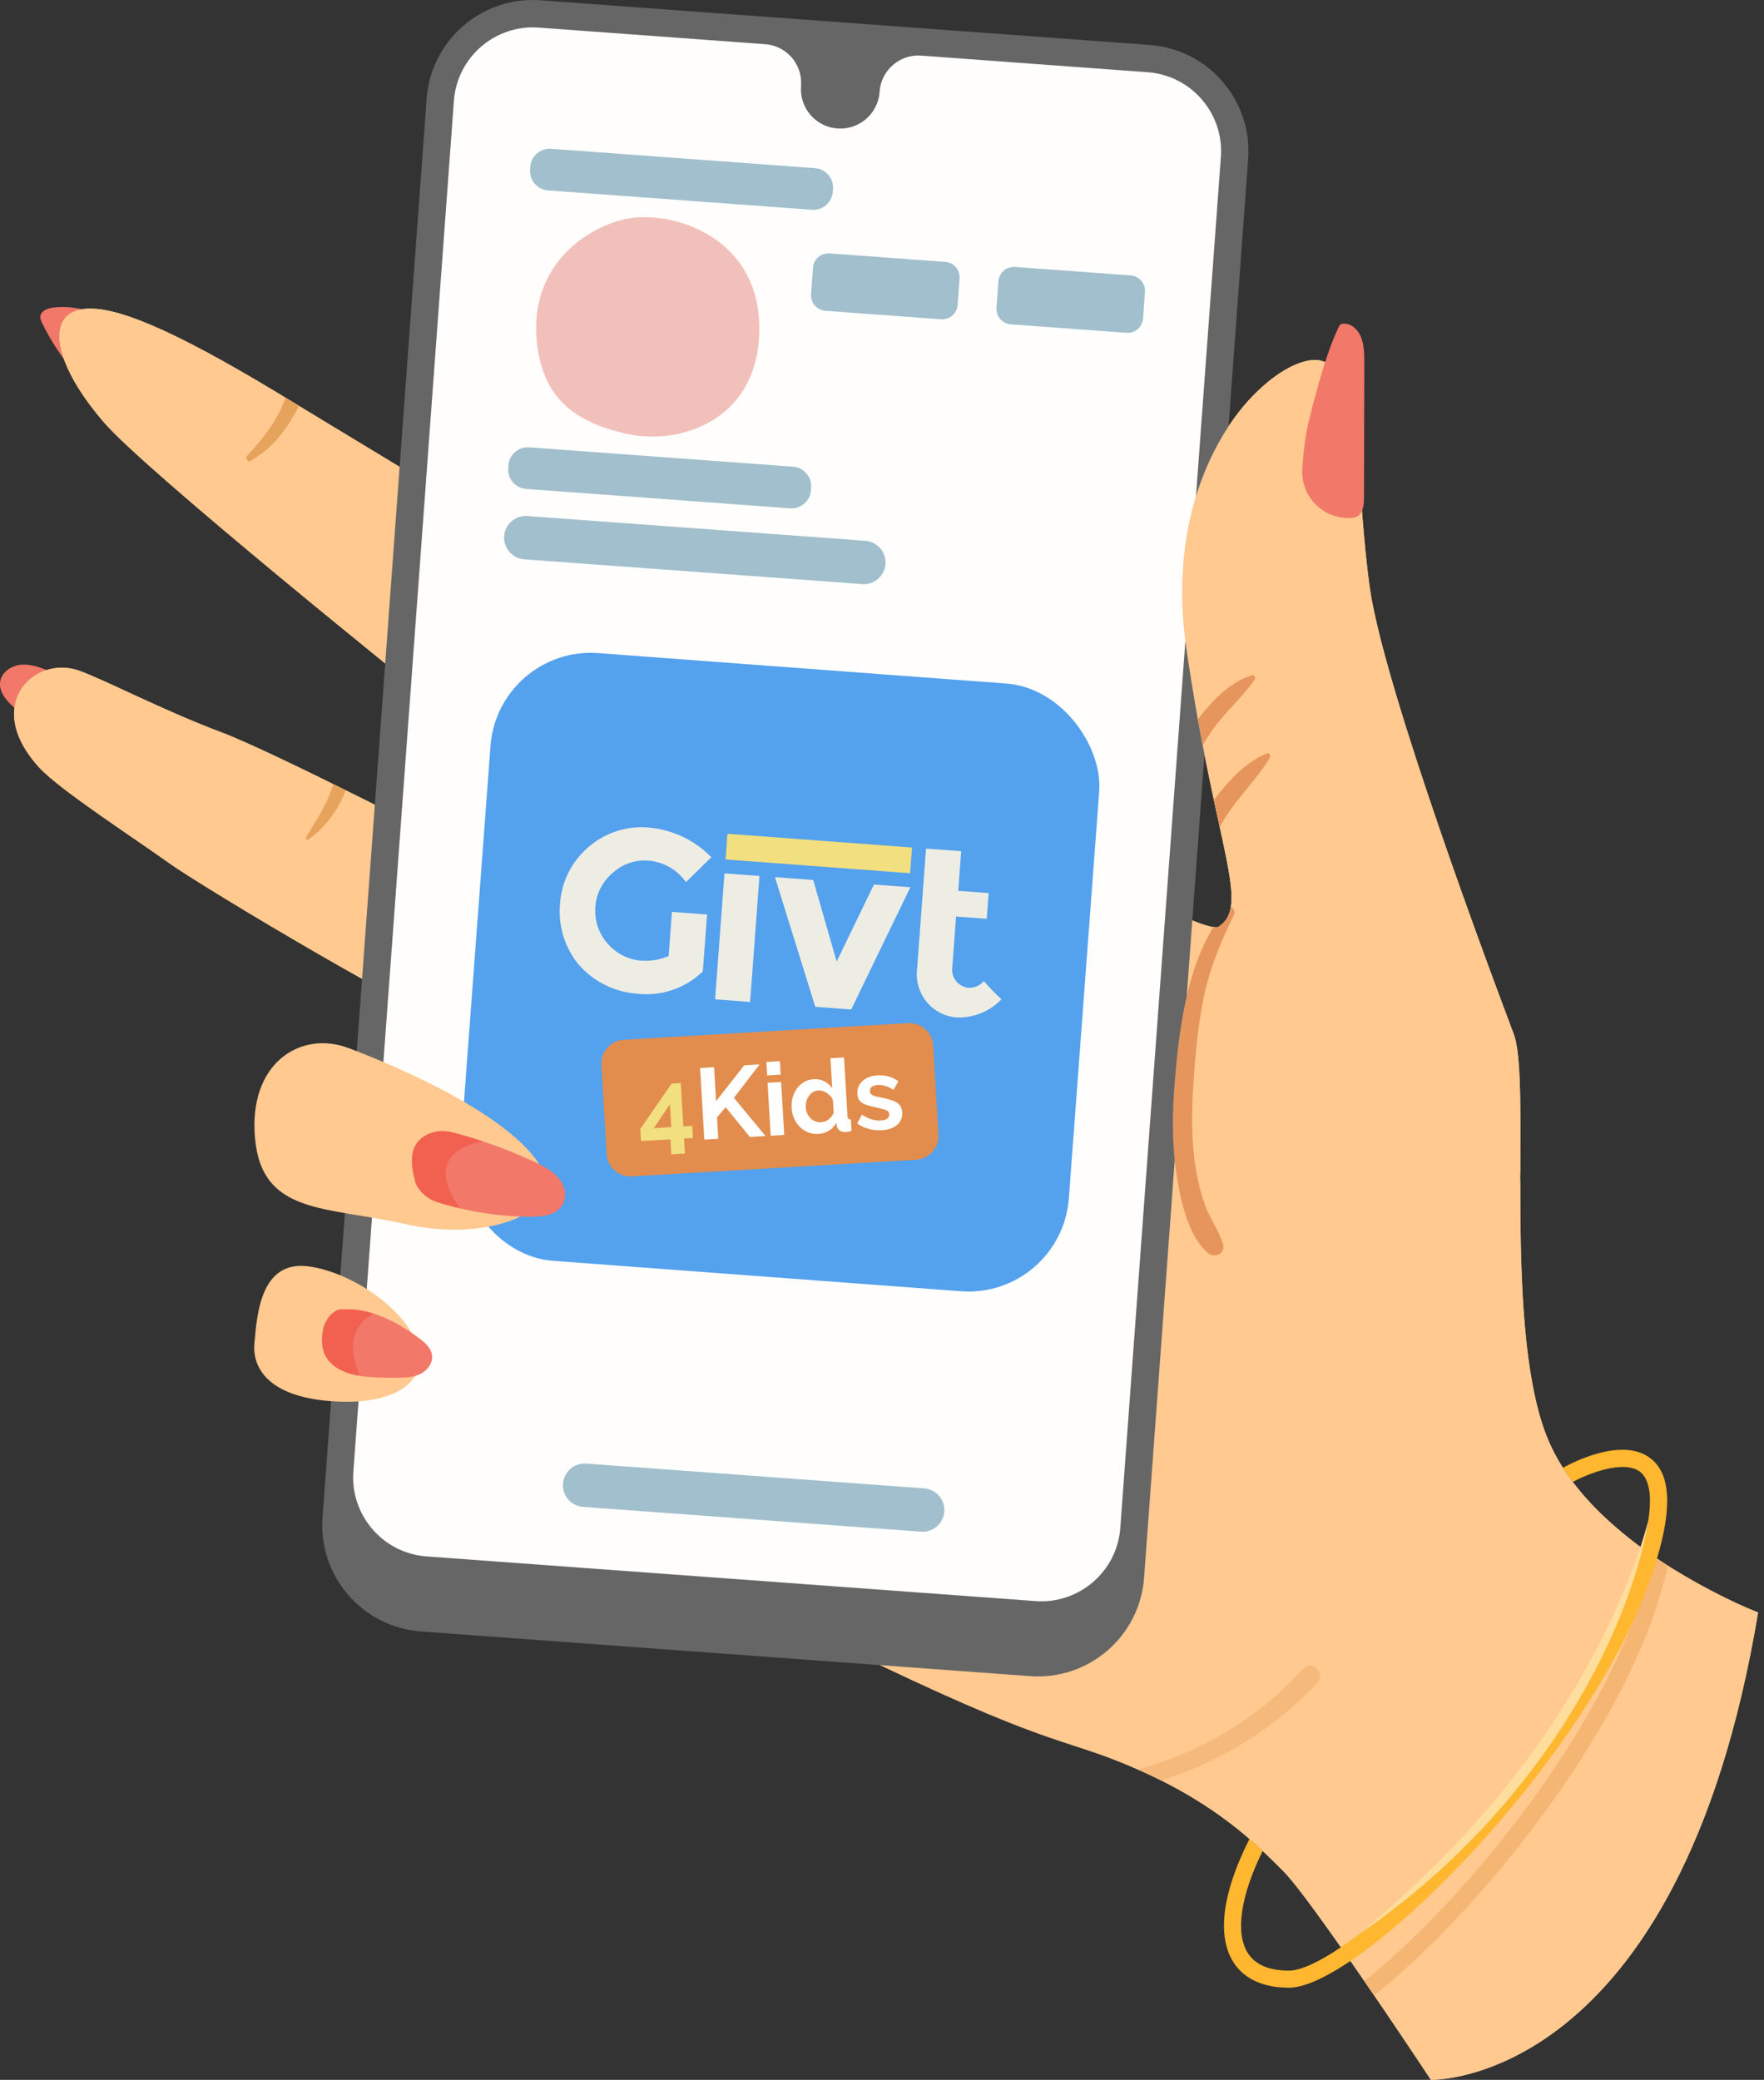 <svg width="263" height="310" viewBox="0 0 263 310" fill="none" xmlns="http://www.w3.org/2000/svg">
<rect x="0" y="0" width="263" height="310" fill="#333333" stroke="none"/>
<g clip-path="url(#clip0_3599_1565)">
<path d="M7.52 100.098C6.17 99.546 4.766 98.99 3.31 99.062C1.853 99.14 0.334 100.049 0.048 101.476C-0.276 103.087 1.011 104.552 2.284 105.592C4.181 107.15 6.291 108.451 8.531 109.452L7.525 100.093L7.52 100.098Z" fill="#F2786A"/>
<path d="M11.483 55.967C9.431 53.63 7.689 51.019 6.315 48.233C6.146 47.889 5.976 47.522 6.025 47.139C6.126 46.303 7.133 45.935 7.975 45.838C10.902 45.505 13.946 46.259 16.375 47.928L11.488 55.962L11.483 55.967Z" fill="#F2786A"/>
<path d="M262.12 240.336C250.328 311.074 213.333 309.995 213.333 309.995C210.314 305.424 195.25 282.812 191.355 278.919C186.961 274.527 186.661 274.469 186.288 274.096C181.72 270.135 176.252 266.633 169.651 263.746C158.71 258.928 158.067 260.965 131.234 248.191C117.743 241.767 106.115 235.513 106.115 235.513C106.584 232.413 104.3 247.204 114.69 180.321C110.059 177.259 76.224 155.058 70.727 154.067C64.824 153.002 29.823 131.977 25.158 128.61C20.334 125.128 8.933 117.762 5.86 114.414C-2.661 105.142 5.042 97.602 11.754 99.948C15.335 101.2 24.379 105.916 32.959 109.133C40.425 111.928 65.879 124.978 72.876 128.61L68.051 107.445C60.565 101.471 21.853 70.284 15.509 62.97C12.514 59.512 10.51 56.257 9.538 53.538C8.289 50.046 8.531 46.738 12.199 46.099C16.825 45.306 25.758 49.181 40.706 58.148C48.99 63.149 171.911 138.202 181.13 138.202C181.396 138.221 181.585 138.192 181.705 138.115C186.515 134.961 181.207 126.376 176.881 96.726C174.568 80.663 178.967 67.677 186.109 59.744C187.895 57.771 190.121 55.817 192.487 54.651C193.866 53.959 195.806 53.326 197.258 53.858C203.118 55.986 202.126 72.562 204.231 87.619C206.636 104.47 225.508 153.399 225.852 154.618C228.049 161.839 224.536 194.681 229.791 211.736C230.943 215.508 232.801 219.165 236.488 223.31C239.706 226.938 244.177 230.464 247.516 232.621C252.742 236.06 258.564 238.976 262.13 240.34L262.12 240.336Z" fill="#FFC98F"/>
<path d="M262.12 240.336C250.328 311.074 213.333 309.995 213.333 309.995C210.314 305.424 195.25 282.812 191.355 278.919C186.961 274.527 186.661 274.469 186.288 274.096C181.72 270.135 176.252 266.633 169.651 263.746C158.71 258.928 158.067 260.965 131.234 248.191C117.743 241.767 106.115 235.513 106.115 235.513C106.584 232.413 104.3 247.204 114.69 180.321C110.059 177.259 76.224 155.058 70.727 154.067C64.824 153.002 29.823 131.977 25.158 128.61C20.334 125.128 8.933 117.762 5.86 114.414C-2.661 105.142 5.042 97.602 11.754 99.948C15.335 101.2 24.379 105.916 32.959 109.133C40.425 111.928 65.879 124.978 72.876 128.61L68.051 107.445C60.565 101.471 21.853 70.284 15.509 62.97C12.514 59.512 10.51 56.257 9.538 53.538C8.289 50.046 8.531 46.738 12.199 46.099C16.825 45.306 25.758 49.181 40.706 58.148C50.326 63.957 170.566 137.447 181.13 138.202C195.671 151.619 211.233 164.156 226.665 176.224C226.655 186.826 226.704 203.973 230.493 213.811C233.42 221.482 240.248 227.736 247.032 232.302C251.813 235.538 258.22 238.841 262.12 240.336Z" fill="#FFC98F"/>
<path d="M247.032 232.302C246.689 233.453 246.287 234.667 245.827 235.949C238.09 257.424 215.617 282.662 201.342 292.278C200.863 291.591 200.389 290.914 199.915 290.237C213.072 281.347 235.554 256.945 243.427 235.083C244.003 233.482 244.463 232.045 244.826 230.749C245.566 231.286 246.302 231.804 247.032 232.297V232.302Z" fill="#FFC98F"/>
<path d="M171.418 6.699L80.604 0.044C71.86 -0.6 64.248 5.969 63.609 14.709L48.09 226.178C47.447 234.923 54.018 242.532 62.762 243.17L153.576 249.83C162.32 250.474 169.932 243.905 170.576 235.16L186.094 23.691C186.738 14.95 180.167 7.342 171.423 6.704L171.418 6.699Z" fill="#666666"/>
<path d="M167.029 227.741C166.555 234.227 160.883 239.117 154.399 238.643L63.585 231.982C57.1 231.508 52.208 225.845 52.682 219.354L67.674 15.013C68.148 8.527 73.819 3.637 80.304 4.111L114.09 6.588C117.274 6.82 119.664 9.587 119.432 12.769V12.861C119.19 16.097 121.614 18.912 124.852 19.149C128.089 19.386 130.905 16.953 131.143 13.722V13.63C131.384 10.447 134.152 8.058 137.336 8.29L171.123 10.767C177.607 11.241 182.499 16.905 182.025 23.396L167.029 227.741Z" fill="#FFFEFC"/>
<path d="M93.098 32.682C99.524 31.183 112.962 34.81 113.204 48.586C113.446 62.361 101.716 66.554 93.301 64.639C84.891 62.728 80.676 58.67 79.999 50.467C79.133 39.981 86.812 34.148 93.098 32.682Z" fill="#F2C0BA"/>
<path d="M75.801 69.358L75.771 69.772C75.653 71.371 76.855 72.762 78.454 72.879L117.796 75.767C119.395 75.885 120.786 74.684 120.904 73.085L120.934 72.671C121.052 71.072 119.851 69.681 118.251 69.564L78.91 66.676C77.31 66.559 75.919 67.759 75.801 69.358Z" fill="#A1BFCC"/>
<path d="M78.155 83.365L128.549 87.06C130.33 87.191 131.883 85.851 132.014 84.071C132.144 82.291 130.804 80.738 129.023 80.608L78.629 76.912C76.849 76.782 75.295 78.121 75.165 79.901C75.034 81.681 76.374 83.234 78.155 83.365Z" fill="#A1BFCC"/>
<path d="M86.928 224.602L137.322 228.297C139.103 228.427 140.656 227.088 140.787 225.308C140.917 223.528 139.577 221.975 137.796 221.845L87.403 218.149C85.622 218.019 84.068 219.358 83.938 221.138C83.807 222.918 85.147 224.471 86.928 224.602Z" fill="#A1BFCC"/>
<path d="M121.212 39.902L120.922 43.853C120.829 45.124 121.784 46.23 123.055 46.323L140.303 47.589C141.575 47.682 142.681 46.728 142.774 45.457L143.065 41.506C143.158 40.235 142.203 39.13 140.932 39.036L123.683 37.77C122.412 37.677 121.306 38.631 121.212 39.902Z" fill="#A1BFCC"/>
<path d="M148.857 41.921L148.568 45.872C148.475 47.143 149.43 48.249 150.701 48.342L167.95 49.605C169.221 49.698 170.327 48.743 170.42 47.472L170.71 43.522C170.803 42.251 169.848 41.145 168.577 41.052L151.328 39.789C150.057 39.696 148.951 40.651 148.857 41.921Z" fill="#A1BFCC"/>
<g clip-path="url(#clip1_3599_1565)">
<path d="M165 103L74.246 96.229L67.488 186.809L158.242 193.58L165 103Z" fill="#54A1EE"/>
<path fill-rule="evenodd" clip-rule="evenodd" d="M100.183 135.916L105.418 136.306L104.785 144.788C103.481 146.054 101.907 147.008 100.181 147.58C98.455 148.152 96.621 148.326 94.818 148.09C93.097 147.951 91.424 147.461 89.9 146.651C88.376 145.842 87.034 144.73 85.957 143.384C84.083 140.884 83.208 137.779 83.501 134.671C83.606 133.08 84.026 131.526 84.735 130.097C85.444 128.668 86.428 127.394 87.631 126.345C88.85 125.263 90.275 124.439 91.822 123.923C93.368 123.406 95.004 123.207 96.629 123.339C100.205 123.628 103.555 125.203 106.055 127.772L102.268 131.483C101.614 130.543 100.753 129.765 99.752 129.207C98.75 128.65 97.635 128.328 96.49 128.267C94.65 128.165 92.844 128.792 91.464 130.011C90.693 130.625 90.057 131.391 89.593 132.259C89.13 133.129 88.85 134.083 88.771 135.064C88.675 136.065 88.785 137.074 89.094 138.031C89.403 138.987 89.904 139.871 90.567 140.628C91.726 141.972 93.327 142.861 95.082 143.136C96.648 143.338 98.24 143.118 99.692 142.499L100.183 135.916Z" fill="#EEEDE4"/>
<path d="M113.234 130.567L108.016 130.178L106.615 148.953L111.833 149.342L113.234 130.567Z" fill="#EEEDE4"/>
<path fill-rule="evenodd" clip-rule="evenodd" d="M121.552 150.067L115.537 130.739L121.243 131.165L124.741 143.317L130.3 131.84L135.727 132.245L126.909 150.467L121.552 150.067Z" fill="#EEEDE4"/>
<path fill-rule="evenodd" clip-rule="evenodd" d="M142.543 136.607L141.946 144.601C141.968 145.259 142.226 145.886 142.673 146.37C143.121 146.853 143.727 147.16 144.382 147.235C144.817 147.254 145.251 147.174 145.65 147.001C146.049 146.827 146.403 146.565 146.685 146.233C147.505 147.185 148.381 148.086 149.309 148.933C148.482 149.804 147.484 150.496 146.377 150.965C145.27 151.434 144.079 151.67 142.876 151.658C142.001 151.631 141.141 151.423 140.351 151.048C139.561 150.672 138.857 150.137 138.284 149.477C137.665 148.761 137.207 147.92 136.942 147.012C136.676 146.104 136.61 145.149 136.746 144.213L138.069 126.483L143.304 126.874L142.864 132.778L147.401 133.116L147.115 136.948L142.543 136.607Z" fill="#EEEDE4"/>
<path d="M135.976 126.327L108.457 124.274L108.171 128.105L135.69 130.158L135.976 126.327Z" fill="#F2DF7F"/>
<path d="M135.378 152.497L93.003 154.977C91.043 155.092 89.547 156.77 89.663 158.727L90.447 172.009C90.562 173.966 92.245 175.458 94.205 175.344L136.581 172.864C138.54 172.749 140.036 171.07 139.92 169.114L139.136 155.831C139.021 153.875 137.338 152.382 135.378 152.497Z" fill="#E28D4D"/>
<path d="M100.097 172.063L99.965 169.82L95.561 170.077L95.455 168.286L100.125 161.517L101.498 161.437L101.879 167.895L103.206 167.817L103.313 169.624L101.986 169.701L102.118 171.944L100.097 172.063ZM97.475 168.153L100.084 168L99.883 164.598L97.475 168.153Z" fill="#F2DF7F"/>
<path d="M105.011 169.857L104.381 159.184L106.462 159.062L106.762 164.135L110.956 158.784L113.248 158.65L109.426 163.632L114.136 169.323L111.798 169.459L108.192 165.033L106.904 166.543L107.092 169.735L105.011 169.857ZM114.904 169.278L114.438 161.39L116.459 161.271L116.925 169.159L114.904 169.278ZM114.373 160.291L114.255 158.288L116.276 158.17L116.394 160.172L114.373 160.291ZM122.03 169.012C121.487 169.043 120.978 168.968 120.503 168.784C120.028 168.6 119.614 168.332 119.26 167.98C118.906 167.629 118.619 167.212 118.399 166.732C118.189 166.241 118.066 165.709 118.033 165.137C117.999 164.565 118.053 164.028 118.195 163.526C118.347 163.024 118.568 162.578 118.857 162.188C119.147 161.799 119.502 161.486 119.922 161.25C120.342 161.014 120.808 160.881 121.321 160.851C121.904 160.817 122.435 160.927 122.915 161.18C123.404 161.434 123.792 161.779 124.08 162.215L123.815 157.729L125.837 157.611L126.348 166.282C126.361 166.492 126.405 166.641 126.481 166.727C126.556 166.813 126.68 166.856 126.852 166.856L126.953 168.573C126.605 168.663 126.321 168.715 126.099 168.728C125.737 168.749 125.435 168.676 125.194 168.509C124.951 168.342 124.807 168.114 124.76 167.825L124.685 167.331C124.423 167.849 124.048 168.254 123.561 168.544C123.083 168.824 122.573 168.98 122.03 169.012ZM122.456 167.265C122.648 167.254 122.842 167.212 123.039 167.14C123.236 167.058 123.417 166.952 123.58 166.821C123.744 166.691 123.887 166.542 124.008 166.373C124.139 166.204 124.234 166.023 124.294 165.828L124.183 163.946C124.089 163.73 123.962 163.536 123.8 163.364C123.648 163.182 123.473 163.031 123.274 162.912C123.085 162.782 122.882 162.683 122.666 162.615C122.46 162.546 122.257 162.518 122.056 162.53C121.754 162.547 121.477 162.629 121.223 162.775C120.979 162.92 120.774 163.114 120.606 163.355C120.438 163.586 120.313 163.85 120.229 164.147C120.146 164.444 120.113 164.748 120.132 165.059C120.151 165.391 120.225 165.693 120.352 165.968C120.479 166.242 120.644 166.479 120.848 166.679C121.051 166.879 121.287 167.031 121.556 167.136C121.834 167.241 122.135 167.284 122.456 167.265ZM131.464 168.46C130.801 168.499 130.146 168.431 129.5 168.257C128.854 168.084 128.293 167.814 127.818 167.449L128.497 166.141C129 166.454 129.483 166.687 129.946 166.842C130.419 166.985 130.881 167.044 131.334 167.017C131.736 166.994 132.048 166.9 132.271 166.736C132.493 166.572 132.596 166.349 132.579 166.068C132.563 165.787 132.415 165.589 132.136 165.475C131.856 165.36 131.405 165.235 130.782 165.101C130.261 164.99 129.815 164.88 129.445 164.771C129.076 164.662 128.776 164.533 128.545 164.386C128.314 164.228 128.141 164.047 128.029 163.842C127.915 163.627 127.849 163.369 127.831 163.068C127.808 162.666 127.862 162.301 127.994 161.971C128.136 161.64 128.341 161.356 128.609 161.119C128.877 160.872 129.194 160.677 129.559 160.535C129.934 160.392 130.342 160.308 130.785 160.282C131.378 160.247 131.936 160.3 132.459 160.441C132.992 160.581 133.486 160.829 133.941 161.185L133.198 162.452C132.778 162.174 132.373 161.977 131.983 161.858C131.602 161.74 131.226 161.691 130.854 161.713C130.512 161.733 130.23 161.82 130.007 161.974C129.784 162.128 129.682 162.36 129.7 162.672C129.708 162.812 129.74 162.926 129.796 163.014C129.861 163.1 129.957 163.175 130.082 163.239C130.206 163.302 130.366 163.363 130.561 163.422C130.766 163.47 131.016 163.521 131.312 163.574C131.863 163.683 132.334 163.796 132.724 163.915C133.125 164.032 133.451 164.174 133.703 164.341C133.965 164.507 134.158 164.707 134.283 164.941C134.418 165.165 134.494 165.442 134.514 165.774C134.56 166.546 134.309 167.175 133.763 167.661C133.216 168.136 132.45 168.402 131.464 168.46Z" fill="white"/>
</g>
<path d="M79.064 24.859L79.033 25.274C78.916 26.873 80.117 28.264 81.716 28.381L121.058 31.269C122.657 31.386 124.049 30.185 124.166 28.587L124.197 28.172C124.314 26.574 123.113 25.183 121.514 25.065L82.172 22.177C80.573 22.06 79.181 23.261 79.064 24.859Z" fill="#A1BFCC"/>
<path d="M51.966 156.209C64.649 161.012 77.7 167.996 80.918 174.429C84.136 180.858 72.339 185.148 60.546 182.468C48.753 179.789 39.099 181.138 38.03 169.747C36.961 158.357 44.911 153.539 51.966 156.214V156.209Z" fill="#FFC98F"/>
<path d="M204.86 297.395C219.285 286.169 240.083 260.766 246.998 239.402C247.429 238.077 247.797 236.819 248.111 235.625C248.319 234.846 248.499 234.091 248.658 233.366C248.276 233.119 247.894 232.872 247.507 232.616C247.1 232.345 246.684 232.065 246.273 231.779C246.142 232.505 245.973 233.284 245.769 234.12C245.445 235.46 245.019 236.95 244.482 238.614C237.485 260.225 216.856 284.684 203.413 295.277L204.86 297.395Z" fill="#F5B673"/>
<path d="M246.258 217.511C242 213.907 234.001 218.231 233.106 218.734L233.023 218.778C233.483 219.504 233.977 220.205 234.499 220.892C234.509 220.877 234.519 220.868 234.528 220.858C236.566 219.755 242.208 217.424 244.613 219.45C245.479 220.186 246.466 222.014 245.755 226.585C245.74 226.677 245.731 226.768 245.716 226.86C245.527 227.987 245.242 229.274 244.831 230.744C244.468 232.045 244.008 233.482 243.432 235.083C236.048 255.576 215.835 278.304 202.489 288.389C201.604 289.062 200.737 289.681 199.92 290.237C196.624 292.467 193.914 293.719 192.167 293.719C189.172 293.719 187.101 292.82 186.007 291.045C184.154 288.046 184.977 282.527 188.258 275.872C187.962 275.591 187.648 275.301 187.319 275.006C187.154 274.856 186.995 274.706 186.82 274.556C186.67 274.425 186.52 274.285 186.361 274.15C186.341 274.135 186.322 274.121 186.298 274.096C186.244 274.198 186.196 274.3 186.143 274.396C182.262 282.116 181.439 288.505 183.839 292.384C184.933 294.16 187.266 296.268 192.167 296.268C194.374 296.268 197.573 294.822 201.347 292.278C214.214 283.61 233.744 262.251 243.137 242.391C244.168 240.22 245.068 238.062 245.837 235.949C246.297 234.667 246.698 233.458 247.042 232.302C249.312 224.718 249.045 219.861 246.268 217.511H246.258Z" fill="#FFB730"/>
<path d="M245.755 226.589C245.527 228.181 245.174 229.753 244.763 231.305C244.361 232.863 243.897 234.406 243.393 235.934C242.368 238.986 241.177 241.985 239.817 244.911C237.112 250.769 233.788 256.331 230.038 261.579C226.244 266.793 222.044 271.726 217.403 276.196L215.661 277.869C215.075 278.421 214.471 278.953 213.87 279.49C212.68 280.573 211.441 281.598 210.203 282.629C209.588 283.146 208.954 283.639 208.31 284.128L206.399 285.598C205.117 286.566 203.796 287.48 202.484 288.404C207.425 284.307 212.124 279.954 216.551 275.364L217.384 274.503L218.192 273.618L219.813 271.862L221.385 270.063C221.913 269.468 222.431 268.863 222.929 268.239C224.995 265.816 226.921 263.272 228.794 260.699C230.676 258.13 232.414 255.455 234.078 252.742C235.753 250.033 237.291 247.243 238.743 244.403C240.18 241.559 241.506 238.652 242.692 235.687C243.901 232.732 244.947 229.704 245.75 226.599L245.755 226.589Z" fill="#FFDD9C"/>
<path d="M51.366 208.935C40.643 208.751 37.57 204.326 37.933 200.253C38.296 196.18 38.765 187.847 45.913 188.746C53.065 189.646 62.578 196.48 62.549 202.691C62.53 207.01 57.246 209.037 51.366 208.935Z" fill="#FFC98F"/>
<path d="M44.572 60.474C44.074 61.572 43.377 62.617 42.961 63.285C41.553 65.519 39.675 67.328 37.42 68.678C36.946 68.963 36.472 68.31 36.84 67.928C38.577 66.119 40.135 64.155 41.369 61.964C41.858 61.094 42.23 60.194 42.584 59.28C43.179 59.638 43.842 60.034 44.572 60.479V60.474Z" fill="#E6A35C"/>
<path d="M51.516 117.771C50.578 120.731 48.076 123.725 45.947 125.142C45.743 125.278 45.506 125.017 45.622 124.818C46.667 122.99 47.863 121.283 48.748 119.362C49.131 118.545 49.397 117.694 49.697 116.872C50.302 117.167 50.911 117.471 51.516 117.776V117.771Z" fill="#E6A35C"/>
<path d="M84.088 179.102C83.372 181.041 81.088 181.361 79.157 181.356C75.61 181.346 72.068 180.925 68.613 180.113C67.48 179.847 66.353 179.542 65.245 179.189C63.953 178.778 62.83 177.922 62.157 176.737C62.065 176.567 61.993 176.422 61.964 176.316C61.301 173.805 60.735 170.768 63.483 169.225C64.649 168.567 66.058 168.432 67.359 168.766C68.932 169.167 70.49 169.622 72.029 170.139C74.666 171.01 77.255 172.04 79.771 173.225C81.368 173.97 82.989 174.821 83.841 176.451C84.272 177.273 84.402 178.241 84.083 179.107L84.088 179.102Z" fill="#F2786A"/>
<path d="M62.52 204.863C61.398 205.356 60.135 205.356 58.91 205.351C57.236 205.337 55.383 205.351 53.645 205.071C52.784 204.921 51.952 204.708 51.192 204.379C47.858 202.923 47.931 200.374 48.071 198.807C48.206 197.235 49.126 195.624 50.631 195.16H51.792C53.103 195.15 54.425 195.382 55.717 195.798C58.233 196.592 60.638 198.052 62.675 199.6C63.488 200.224 64.291 201.003 64.417 202.019C64.567 203.228 63.638 204.369 62.52 204.863Z" fill="#F2786A"/>
<path d="M226.665 174.928C211.732 163.184 196.624 151.116 182.165 137.771C182.204 137.733 182.499 137.515 182.785 137.104C185.098 133.636 182.184 126.937 178.589 107.232C178.076 104.359 176.91 97.423 176.605 94.516C175.923 88.455 176.184 81.674 177.863 75.527C179.557 69.099 183.123 62.221 187.904 57.916C189.38 56.542 191.054 55.299 192.884 54.458C194.408 53.766 196.411 53.234 197.824 54.119C198.134 54.274 198.589 54.656 198.797 54.888C202.939 59.13 202.266 73.621 204.221 87.609C206.365 102.613 222.982 147.087 225.663 154.057C226.941 157.302 226.665 168.649 226.665 174.918V174.928Z" fill="#FFC98F"/>
<path d="M195.11 62.883C194.558 65.132 194.335 67.483 194.166 69.8C193.88 73.751 196.953 77.157 200.916 77.205C200.941 77.205 200.965 77.205 200.984 77.205C201.497 77.21 202.044 77.205 202.479 76.9C203.273 76.349 203.36 75.106 203.365 74.051C203.379 67.425 203.394 60.798 203.409 54.172C203.409 52.774 203.404 51.318 202.842 50.075C202.281 48.832 200.979 47.899 199.818 48.358C199.818 48.358 197.994 51.072 195.11 62.878V62.883Z" fill="#F2786A"/>
<path d="M187.062 101.273C185.16 104.044 182.518 106.245 180.612 109.036C180.162 109.694 179.721 110.376 179.305 111.082C179.073 109.853 178.831 108.572 178.584 107.232C180.675 104.489 183.278 101.718 186.602 100.668C186.927 100.567 187.265 100.973 187.062 101.268V101.273Z" fill="#E6955C"/>
<path d="M189.341 112.896C187.411 116.199 184.464 118.874 182.475 122.192C182.262 122.545 182.054 122.903 181.846 123.256C181.575 122.018 181.28 120.683 180.97 119.237C183.089 116.489 185.703 113.553 188.882 112.296C189.225 112.16 189.506 112.605 189.341 112.891V112.896Z" fill="#E6955C"/>
<path d="M196.411 250.822C191.655 255.886 185.959 260.007 179.63 262.875C177.607 263.789 175.41 264.67 173.14 265.385C172.037 264.834 170.876 264.283 169.651 263.751C169.831 263.707 170.005 263.654 170.184 263.601C173.203 262.725 176.184 261.588 179.005 260.205C184.807 257.376 189.956 253.492 194.311 248.727C195.598 247.32 197.713 249.438 196.406 250.822H196.411Z" fill="#F5BA7B"/>
<path d="M183.99 136.291C183.631 137.031 183.288 137.766 182.959 138.497C182.804 138.816 182.664 139.145 182.518 139.469C181.212 142.429 180.128 145.413 179.465 148.673C178.609 152.852 178.217 157.148 177.936 161.394C177.66 165.578 177.592 169.834 178.25 173.984C178.55 175.876 179 177.752 179.639 179.561C180.365 181.622 181.735 183.407 182.349 185.472C182.756 186.845 181.072 187.59 180.109 186.778C176.973 184.118 175.855 178.236 175.318 174.367C174.699 169.926 174.791 165.433 175.163 160.973C175.792 153.525 176.871 144.814 180.902 138.178C180.984 138.187 181.057 138.192 181.125 138.197C181.391 138.216 181.58 138.187 181.701 138.11C181.865 138.003 182.015 137.892 182.16 137.766C182.16 137.766 182.164 137.765 182.17 137.762C182.291 137.66 182.402 137.554 182.509 137.438C182.606 137.331 182.697 137.22 182.78 137.099C182.799 137.07 182.818 137.041 182.843 137.012C183.118 136.606 183.312 136.136 183.433 135.595C183.448 135.522 183.462 135.45 183.477 135.382C183.486 135.324 183.496 135.266 183.506 135.203C183.898 135.324 184.193 135.841 183.985 136.282L183.99 136.291Z" fill="#E6955C"/>
<path d="M68.613 180.113C67.48 179.847 66.353 179.542 65.245 179.189C63.953 178.778 62.83 177.922 62.157 176.737C62.065 176.567 61.993 176.422 61.964 176.316C61.301 173.805 60.735 170.768 63.483 169.225C64.649 168.567 66.058 168.432 67.359 168.766C68.932 169.167 70.49 169.622 72.029 170.139C72.029 170.139 62.186 171.266 68.608 180.118L68.613 180.113Z" fill="#F26150"/>
<path d="M53.645 205.075C52.784 204.925 51.952 204.713 51.192 204.384C47.858 202.928 47.931 200.379 48.071 198.812C48.206 197.24 49.126 195.629 50.631 195.165H51.792C53.103 195.155 54.425 195.387 55.717 195.803C53.742 196.819 51.144 199.315 53.645 205.075Z" fill="#F26150"/>
</g>
<defs>
<clipPath id="clip0_3599_1565">
<rect width="262.12" height="310" fill="white"/>
</clipPath>
<clipPath id="clip1_3599_1565">
<rect x="74.246" y="96.229" width="91.006" height="90.831" rx="15" transform="rotate(4.267 74.246 96.229)" fill="white"/>
</clipPath>
</defs>
</svg>
